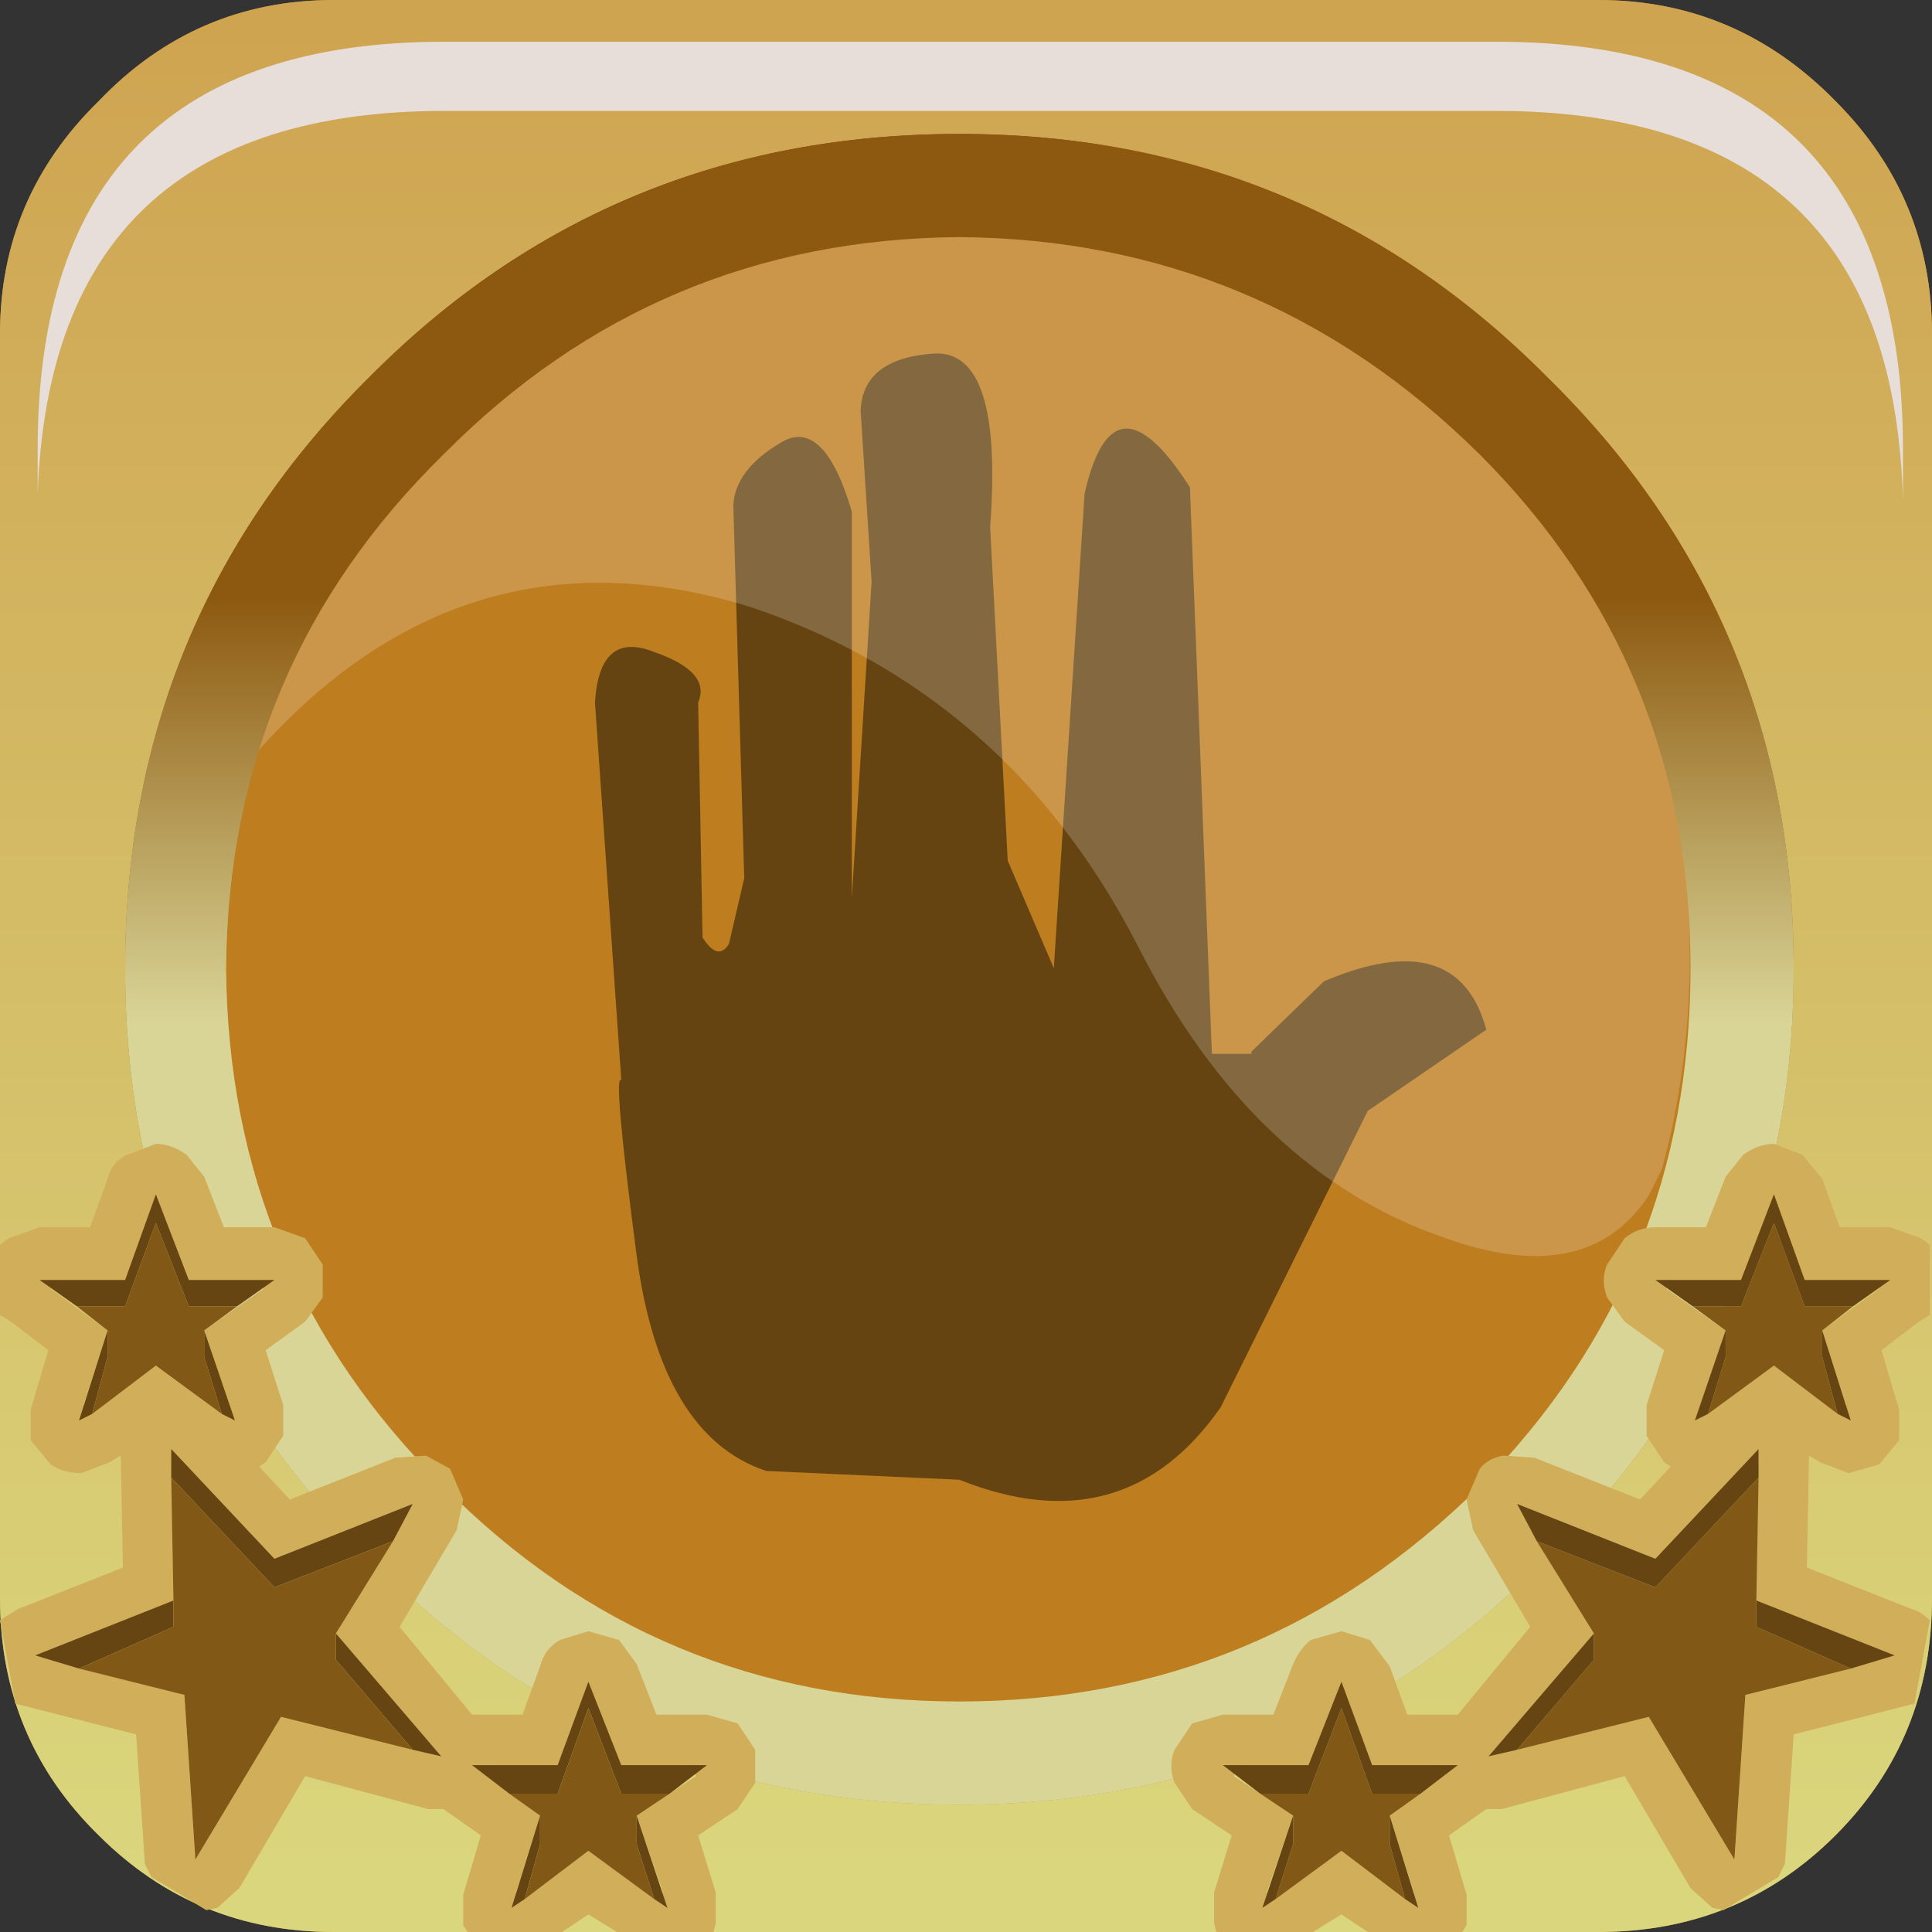 <?xml version="1.0" encoding="UTF-8" standalone="no"?>
<svg xmlns:xlink="http://www.w3.org/1999/xlink" height="66.0px" width="66.0px" xmlns="http://www.w3.org/2000/svg">
  <rect width="100%" height="100%" fill="#333333" stroke="none"/>
  <g transform="matrix(1.5, 0.0, 0.0, 1.5, 0.0, -0.075)">
    <use height="37.1" transform="matrix(1.0, 0.0, 0.0, 1.0, 3.4, 3.55)" width="37.2" xlink:href="#shape0"/>
    <use height="20.15" transform="matrix(1.159, 0.0, 0.0, 1.159, 5.8, 5.3)" width="28.2" xlink:href="#sprite0"/>
    <use height="44.0" transform="matrix(1.0, 0.0, 0.0, 1.0, 0.0, 0.05)" width="44.0" xlink:href="#shape2"/>
    <use height="8.6" transform="matrix(1.212, 0.0, 0.0, 1.212, 0.858, 1.0)" width="35.05" xlink:href="#sprite1"/>
    <use height="40.9" transform="matrix(1.0, 0.0, 0.0, 1.0, 0.0, 3.15)" width="43.95" xlink:href="#shape4"/>
    <use height="20.15" transform="matrix(1.159, 0.0, 0.0, 1.159, 5.8, 5.3)" width="28.2" xlink:href="#sprite0"/>
    <use height="44.0" transform="matrix(1.0, 0.0, 0.0, 1.0, 0.0, 0.05)" width="44.0" xlink:href="#shape5"/>
    <use height="8.6" transform="matrix(1.212, 0.0, 0.0, 1.212, 0.858, 1.0)" width="35.05" xlink:href="#sprite1"/>
    <use height="17.95" transform="matrix(1.0, 0.0, 0.0, 1.0, 0.0, 26.1)" width="43.95" xlink:href="#shape6"/>
  </g>
  <defs>
    <g id="shape0" transform="matrix(1.0, 0.0, 0.0, 1.0, -3.4, -3.55)">
      <path d="M3.4 22.1 Q3.4 14.4 8.85 9.0 14.3 3.55 22.05 3.55 29.75 3.55 35.2 9.0 40.6 14.45 40.6 22.1 40.6 29.8 35.2 35.25 29.75 40.65 22.05 40.65 14.3 40.65 8.85 35.25 3.4 29.8 3.4 22.1" fill="url(#gradient0)" fill-rule="evenodd" stroke="none"/>
    </g>
    <linearGradient gradientTransform="matrix(0.0, -0.017, -0.017, 0.0, 21.0, 27.0)" gradientUnits="userSpaceOnUse" id="gradient0" spreadMethod="pad" x1="-819.2" x2="819.2">
      <stop offset="0.012" stop-color="#dad67d"/>
      <stop offset="1.0" stop-color="#cfa451"/>
    </linearGradient>
    <g id="sprite0" transform="matrix(1.0, 0.0, 0.0, 1.0, 0.0, 0.0)">
      <use height="20.15" transform="matrix(1.0, 0.0, 0.0, 1.0, 0.0, 0.0)" width="28.2" xlink:href="#shape1"/>
    </g>
    <g id="shape1" transform="matrix(1.0, 0.0, 0.0, 1.0, 0.0, 0.0)">
      <path d="M27.65 18.45 L27.4 18.95 Q26.2 20.8 23.4 19.8 19.6 18.5 17.35 14.05 14.8 9.1 9.75 7.4 4.1 5.65 0.0 10.3 1.0 6.85 3.7 4.15 7.2 0.65 11.9 0.05 L14.8 0.05 18.4 0.65 Q21.55 1.65 24.05 4.15 28.2 8.3 28.2 14.25 28.2 16.45 27.65 18.45" fill="#ffffff" fill-opacity="0.196" fill-rule="evenodd" stroke="none"/>
    </g>
    <g id="shape2" transform="matrix(1.0, 0.0, 0.0, 1.0, 0.0, -0.05)">
      <path d="M41.8 2.35 Q44.0 4.55 44.0 7.65 L44.0 36.45 Q44.0 39.65 41.8 41.85 39.6 44.05 36.4 44.05 L7.6 44.05 Q4.45 44.05 2.25 41.85 0.0 39.65 0.0 36.45 L0.0 7.65 Q0.0 4.55 2.25 2.35 4.45 0.05 7.6 0.05 L36.4 0.05 Q39.55 0.05 41.8 2.35 M40.85 22.1 Q40.85 14.15 35.25 8.65 29.75 3.1 21.85 3.1 13.9 3.1 8.4 8.65 2.85 14.15 2.85 22.1 2.85 30.0 8.4 35.5 13.9 41.15 21.85 41.15 29.75 41.15 35.25 35.5 40.85 30.0 40.85 22.1" fill="url(#gradient1)" fill-rule="evenodd" stroke="none"/>
      <path d="M40.85 22.1 Q40.85 30.0 35.25 35.5 29.75 41.15 21.85 41.15 13.9 41.15 8.4 35.5 2.85 30.0 2.85 22.1 2.85 14.15 8.4 8.65 13.9 3.1 21.85 3.1 29.75 3.1 35.25 8.65 40.85 14.15 40.85 22.1 M33.7 10.4 Q28.75 5.5 21.85 5.45 14.95 5.5 10.1 10.4 5.2 15.2 5.15 22.1 5.2 29.05 10.1 33.9 14.95 38.8 21.85 38.8 28.75 38.8 33.7 33.9 38.5 29.05 38.5 22.1 38.5 15.2 33.7 10.4" fill="url(#gradient2)" fill-rule="evenodd" stroke="none"/>
    </g>
    <linearGradient gradientTransform="matrix(0.0, -0.026, -0.055, 0.0, 21.85, 21.9)" gradientUnits="userSpaceOnUse" id="gradient1" spreadMethod="pad" x1="-819.2" x2="819.2">
      <stop offset="0.012" stop-color="#c79829"/>
      <stop offset="1.0" stop-color="#be7d1e"/>
    </linearGradient>
    <linearGradient gradientTransform="matrix(1.0E-4, 0.022, -0.023, 1.0E-4, 21.9, 22.35)" gradientUnits="userSpaceOnUse" id="gradient2" spreadMethod="pad" x1="-819.2" x2="819.2">
      <stop offset="0.012" stop-color="#8d5910"/>
      <stop offset="1.0" stop-color="#d9d597"/>
    </linearGradient>
    <g id="sprite1" transform="matrix(1.0, 0.0, 0.0, 1.0, 0.2, 0.0)">
      <use height="8.6" transform="matrix(1.0, 0.0, 0.0, 1.0, -0.2, 0.0)" width="35.05" xlink:href="#shape3"/>
    </g>
    <g id="shape3" transform="matrix(1.0, 0.0, 0.0, 1.0, 0.2, 0.0)">
      <path d="M34.85 8.6 Q34.8 6.95 34.4 5.7 33.0 1.3 27.2 1.3 L7.45 1.3 Q0.05 1.3 -0.2 8.5 L-0.2 7.65 Q-0.2 0.0 7.45 0.0 L27.2 0.0 Q33.0 0.0 34.4 4.4 34.85 5.8 34.85 7.65 L34.85 8.6" fill="#e7deda" fill-rule="evenodd" stroke="none"/>
    </g>
    <g id="shape4" transform="matrix(1.0, 0.0, 0.0, 1.0, 0.0, -3.15)">
      <path d="M38.85 28.0 L39.3 26.85 39.7 26.35 Q40.05 26.1 40.4 26.1 L41.05 26.35 41.5 26.9 41.9 28.0 43.05 28.0 43.75 28.25 43.95 28.4 43.95 30.0 43.7 30.15 42.85 30.8 43.25 32.15 43.25 32.85 42.8 33.4 42.1 33.6 41.45 33.35 41.2 33.2 41.15 35.75 43.55 36.7 Q43.75 36.75 43.95 36.95 L43.6 38.85 43.4 38.9 40.85 39.55 40.65 42.5 40.5 42.8 39.25 43.55 39.0 43.5 38.5 43.05 37.0 40.5 34.2 41.25 33.85 41.25 33.0 41.85 33.4 43.2 33.4 43.9 33.3 44.05 31.15 44.05 30.55 43.65 29.9 44.05 27.7 44.05 27.65 43.85 27.65 43.15 28.05 41.85 27.15 41.25 26.75 40.65 Q26.6 40.25 26.75 39.9 L27.15 39.3 27.85 39.1 29.0 39.1 29.45 37.95 Q29.6 37.6 29.85 37.4 L30.55 37.2 31.2 37.4 31.65 38.0 32.05 39.1 33.2 39.1 34.85 37.1 33.55 34.9 33.4 34.2 33.7 33.5 Q33.9 33.25 34.25 33.2 L34.95 33.25 37.35 34.2 38.05 33.45 37.9 33.35 37.5 32.75 37.5 32.05 37.9 30.8 37.0 30.15 36.6 29.6 Q36.45 29.2 36.6 28.85 L37.0 28.25 Q37.3 28.0 37.7 28.0 L38.85 28.0 M30.65 38.75 L30.4 38.75 29.8 40.25 28.2 40.25 28.1 40.5 29.45 41.4 28.85 43.15 29.05 43.25 30.55 42.2 31.95 43.25 32.2 43.15 31.65 41.4 32.8 40.55 32.75 40.25 31.25 40.25 30.65 38.75 M37.7 35.55 L34.55 34.3 36.3 37.25 33.9 40.05 37.55 39.15 39.5 42.4 39.75 38.65 43.15 37.75 40.0 36.5 40.05 33.05 37.7 35.55 M39.65 29.2 L38.05 29.2 37.95 29.4 39.3 30.35 38.75 32.05 38.9 32.2 40.4 31.15 41.8 32.2 42.05 32.05 41.5 30.35 42.8 29.4 42.65 29.2 41.1 29.2 40.5 27.65 40.25 27.65 39.65 29.2" fill="url(#gradient3)" fill-rule="evenodd" stroke="none"/>
      <path d="M42.2 29.8 L41.5 30.35 41.5 30.95 41.85 32.25 40.4 31.15 38.9 32.25 39.3 30.95 39.3 30.35 38.55 29.8 39.65 29.8 40.4 27.9 41.1 29.8 42.2 29.8 M40.0 36.5 L40.0 37.1 42.15 38.05 39.75 38.65 39.5 42.4 37.55 39.15 34.55 39.9 36.3 37.85 36.3 37.25 35.0 35.15 37.7 36.2 40.05 33.7 40.0 36.5 M32.35 40.9 L31.65 41.4 31.65 42.05 32.0 43.3 30.55 42.2 29.05 43.3 29.45 42.05 29.45 41.4 28.7 40.9 29.8 40.9 30.55 38.95 31.25 40.9 32.35 40.9" fill="#815815" fill-rule="evenodd" stroke="none"/>
      <path d="M38.55 29.8 L37.7 29.2 39.65 29.2 40.4 27.25 41.1 29.2 43.05 29.2 42.2 29.8 41.1 29.8 40.4 27.9 39.65 29.8 38.55 29.8 M41.5 30.35 L42.15 32.4 41.85 32.25 41.5 30.95 41.5 30.35 M38.9 32.25 L38.6 32.4 39.3 30.35 39.3 30.95 38.9 32.25 M40.0 36.5 L43.15 37.75 42.15 38.05 40.0 37.1 40.0 36.5 M34.55 39.9 L33.9 40.05 36.3 37.25 36.3 37.85 34.55 39.9 M35.0 35.15 L34.55 34.3 37.7 35.55 40.05 33.05 40.05 33.7 37.7 36.2 35.0 35.15 M28.7 40.9 L27.85 40.25 29.8 40.25 30.55 38.35 31.25 40.25 33.2 40.25 32.35 40.9 31.25 40.9 30.55 38.95 29.8 40.9 28.7 40.9 M31.65 41.4 L32.3 43.5 32.0 43.3 31.65 42.05 31.65 41.4 M29.05 43.3 L28.75 43.5 29.45 41.4 29.45 42.05 29.05 43.3" fill="#674512" fill-rule="evenodd" stroke="none"/>
      <path d="M5.1 28.0 L6.25 28.0 6.95 28.25 7.35 28.85 7.35 29.6 6.95 30.15 6.05 30.8 6.45 32.05 6.45 32.75 6.05 33.35 5.9 33.45 6.6 34.2 9.0 33.25 9.7 33.2 10.25 33.5 10.55 34.2 10.4 34.9 9.1 37.1 10.75 39.1 11.9 39.1 12.3 38.0 Q12.4 37.6 12.75 37.4 L13.4 37.2 14.1 37.4 14.5 37.95 14.95 39.1 16.1 39.1 16.8 39.3 17.2 39.9 17.2 40.65 16.8 41.25 15.9 41.85 16.3 43.15 16.3 43.85 16.25 44.05 14.05 44.05 13.4 43.65 12.8 44.05 10.65 44.05 10.55 43.9 10.55 43.2 10.95 41.85 10.1 41.25 9.75 41.25 6.95 40.5 5.45 43.05 4.95 43.5 4.7 43.55 3.45 42.8 3.3 42.5 3.1 39.55 0.55 38.9 0.35 38.85 0.0 36.95 0.4 36.7 2.8 35.75 2.75 33.2 2.5 33.35 1.85 33.6 Q1.45 33.6 1.15 33.4 L0.7 32.85 0.7 32.15 1.1 30.8 0.25 30.15 0.0 30.0 0.0 28.4 0.2 28.25 0.9 28.0 2.05 28.0 2.45 26.9 Q2.55 26.5 2.9 26.35 L3.55 26.1 Q3.9 26.1 4.25 26.35 L4.65 26.85 5.1 28.0 M4.3 29.2 L3.7 27.65 3.45 27.65 2.85 29.2 1.3 29.2 1.15 29.4 2.45 30.35 1.9 32.05 2.15 32.2 3.55 31.15 5.05 32.2 5.2 32.05 4.65 30.35 6.0 29.4 5.9 29.2 4.3 29.2 M6.25 35.55 L3.9 33.05 3.95 36.5 0.8 37.75 4.2 38.65 4.45 42.4 6.4 39.15 10.05 40.05 7.65 37.25 9.4 34.3 6.25 35.55 M13.3 38.75 L12.7 40.25 11.2 40.25 11.15 40.55 12.3 41.4 11.75 43.15 12.0 43.25 13.4 42.2 14.9 43.25 15.1 43.15 14.5 41.4 15.85 40.5 15.75 40.25 14.15 40.25 13.55 38.75 13.3 38.75" fill="url(#gradient4)" fill-rule="evenodd" stroke="none"/>
      <path d="M1.75 29.8 L0.9 29.2 2.85 29.2 3.55 27.25 4.3 29.2 6.25 29.2 5.4 29.8 4.3 29.8 3.55 27.9 2.85 29.8 1.75 29.8 M4.65 30.35 L5.35 32.4 5.05 32.25 4.65 30.95 4.65 30.35 M2.1 32.25 L1.8 32.4 2.45 30.35 2.45 30.95 2.1 32.25 M3.9 33.7 L3.9 33.05 6.25 35.55 9.4 34.3 8.95 35.15 6.25 36.2 3.9 33.7 M7.65 37.25 L10.05 40.05 9.4 39.9 7.65 37.85 7.65 37.25 M1.8 38.05 L0.8 37.75 3.95 36.5 3.95 37.1 1.8 38.05 M11.6 40.9 L10.75 40.25 12.7 40.25 13.4 38.35 14.15 40.25 16.1 40.25 15.25 40.9 14.15 40.9 13.4 38.95 12.7 40.9 11.6 40.9 M14.5 41.4 L15.2 43.5 14.9 43.3 14.5 42.05 14.5 41.4 M11.95 43.3 L11.65 43.5 12.3 41.4 12.3 42.05 11.95 43.3" fill="#674512" fill-rule="evenodd" stroke="none"/>
      <path d="M1.75 29.8 L2.85 29.8 3.55 27.9 4.3 29.8 5.4 29.8 4.65 30.35 4.65 30.95 5.05 32.25 3.55 31.15 2.1 32.25 2.45 30.95 2.45 30.35 1.75 29.8 M8.95 35.15 L7.65 37.25 7.65 37.85 9.4 39.9 6.4 39.15 4.45 42.4 4.2 38.65 1.8 38.05 3.95 37.1 3.95 36.5 3.9 33.7 6.25 36.2 8.95 35.15 M11.6 40.9 L12.7 40.9 13.4 38.95 14.15 40.9 15.25 40.9 14.5 41.4 14.5 42.05 14.9 43.3 13.4 42.2 11.95 43.3 12.3 42.05 12.3 41.4 11.6 40.9" fill="#815815" fill-rule="evenodd" stroke="none"/>
      <path d="M35.35 8.6 Q40.75 14.05 40.75 21.7 40.75 29.4 35.35 34.85 29.9 40.25 22.2 40.25 14.45 40.25 9.0 34.85 3.55 29.4 3.55 21.7 3.55 14.0 9.0 8.6 14.45 3.15 22.2 3.15 29.9 3.15 35.35 8.6" fill="url(#gradient5)" fill-rule="evenodd" stroke="none"/>
      <path d="M24.7 11.3 Q25.35 8.4 27.1 11.15 L27.6 24.05 28.5 24.05 28.5 24.0 30.15 22.4 Q33.2 21.1 33.85 23.5 L31.15 25.35 27.8 32.1 Q25.6 35.25 21.85 33.75 L17.45 33.55 Q15.05 32.75 14.5 28.65 13.95 24.45 14.15 24.65 L13.55 16.05 Q13.65 14.4 14.9 14.9 16.2 15.35 15.9 16.05 L16.0 21.4 Q16.35 21.95 16.6 21.55 L16.95 20.05 16.7 11.55 Q16.75 10.75 17.75 10.15 18.75 9.5 19.4 11.7 L19.4 20.5 19.85 13.3 19.6 9.4 Q19.65 8.2 21.3 8.1 22.85 8.05 22.55 12.05 L22.95 19.65 24.0 22.1 24.7 11.3" fill="#664411" fill-rule="evenodd" stroke="none"/>
    </g>
    <linearGradient gradientTransform="matrix(0.0, -0.026, -0.055, 0.0, 21.85, 21.9)" gradientUnits="userSpaceOnUse" id="gradient3" spreadMethod="pad" x1="-819.2" x2="819.2">
      <stop offset="0.012" stop-color="#c79829"/>
      <stop offset="1.0" stop-color="#be7d1e"/>
    </linearGradient>
    <linearGradient gradientTransform="matrix(0.0, -0.026, 0.055, 0.0, 22.05, 21.9)" gradientUnits="userSpaceOnUse" id="gradient4" spreadMethod="pad" x1="-819.2" x2="819.2">
      <stop offset="0.012" stop-color="#c79829"/>
      <stop offset="1.0" stop-color="#be7d1e"/>
    </linearGradient>
    <linearGradient gradientTransform="matrix(0.006, 0.0, 0.0, 0.004, -24.4, 41.4)" gradientUnits="userSpaceOnUse" id="gradient5" spreadMethod="pad" x1="-819.2" x2="819.2">
      <stop offset="0.012" stop-color="#c79829"/>
      <stop offset="1.0" stop-color="#be7d1e"/>
    </linearGradient>
    <g id="shape5" transform="matrix(1.0, 0.0, 0.0, 1.0, 0.0, -0.05)">
      <path d="M40.85 22.1 Q40.85 14.15 35.25 8.65 29.75 3.1 21.85 3.1 13.9 3.1 8.4 8.65 2.85 14.15 2.85 22.1 2.85 30.0 8.4 35.5 13.9 41.15 21.85 41.15 29.75 41.15 35.25 35.5 40.85 30.0 40.85 22.1 M41.8 2.35 Q44.0 4.55 44.0 7.65 L44.0 36.45 Q44.0 39.65 41.8 41.85 39.6 44.05 36.4 44.05 L7.6 44.05 Q4.45 44.05 2.25 41.85 0.0 39.65 0.0 36.45 L0.0 7.65 Q0.0 4.55 2.25 2.35 4.45 0.05 7.6 0.05 L36.4 0.05 Q39.55 0.05 41.8 2.35" fill="url(#gradient6)" fill-rule="evenodd" stroke="none"/>
      <path d="M33.7 10.4 Q28.75 5.5 21.85 5.45 14.95 5.5 10.1 10.4 5.2 15.2 5.15 22.1 5.2 29.05 10.1 33.9 14.95 38.8 21.85 38.8 28.75 38.8 33.7 33.9 38.5 29.05 38.5 22.1 38.5 15.2 33.7 10.4 M40.85 22.1 Q40.85 30.0 35.25 35.5 29.75 41.15 21.85 41.15 13.9 41.15 8.4 35.5 2.85 30.0 2.85 22.1 2.85 14.15 8.4 8.65 13.9 3.1 21.85 3.1 29.75 3.1 35.25 8.65 40.85 14.15 40.85 22.1" fill="url(#gradient7)" fill-rule="evenodd" stroke="none"/>
    </g>
    <linearGradient gradientTransform="matrix(0.0, -0.026, -0.055, 0.0, 21.85, 21.9)" gradientUnits="userSpaceOnUse" id="gradient6" spreadMethod="pad" x1="-819.2" x2="819.2">
      <stop offset="0.012" stop-color="#dad67d"/>
      <stop offset="1.0" stop-color="#cfa451"/>
    </linearGradient>
    <linearGradient gradientTransform="matrix(0.0, 0.006, -0.023, 0.0, 21.85, 18.45)" gradientUnits="userSpaceOnUse" id="gradient7" spreadMethod="pad" x1="-819.2" x2="819.2">
      <stop offset="0.012" stop-color="#8d5910"/>
      <stop offset="1.0" stop-color="#d9d597"/>
    </linearGradient>
    <g id="shape6" transform="matrix(1.0, 0.0, 0.0, 1.0, 0.0, -26.05)">
      <path d="M38.85 27.95 L39.3 26.8 39.7 26.3 Q40.05 26.05 40.4 26.05 L41.05 26.3 41.5 26.85 41.9 27.95 43.05 27.95 43.75 28.2 43.95 28.35 43.95 29.95 43.7 30.1 42.85 30.75 43.25 32.1 43.25 32.8 42.8 33.35 42.1 33.55 41.45 33.3 41.2 33.15 41.15 35.7 43.55 36.65 Q43.75 36.7 43.95 36.9 L43.6 38.8 43.4 38.85 40.85 39.5 40.65 42.45 40.5 42.75 39.25 43.5 39.0 43.45 38.5 43.0 37.0 40.45 34.2 41.2 33.85 41.2 33.0 41.8 33.4 43.15 33.4 43.85 33.3 44.0 31.15 44.0 30.55 43.6 29.9 44.0 27.7 44.0 27.65 43.8 27.65 43.1 28.05 41.8 27.15 41.2 26.75 40.6 Q26.6 40.2 26.75 39.85 L27.15 39.25 27.85 39.05 29.0 39.05 29.45 37.9 Q29.6 37.55 29.85 37.35 L30.55 37.15 31.2 37.35 31.65 37.95 32.05 39.05 33.2 39.05 34.85 37.05 33.55 34.85 33.4 34.15 33.7 33.45 Q33.9 33.2 34.25 33.15 L34.95 33.2 37.35 34.15 38.05 33.4 37.9 33.3 37.5 32.7 37.5 32.0 37.9 30.75 37.0 30.1 36.6 29.55 Q36.45 29.15 36.6 28.8 L37.0 28.2 Q37.3 27.95 37.7 27.95 L38.85 27.95 M30.65 38.7 L30.4 38.7 29.8 40.2 28.2 40.2 28.1 40.45 29.45 41.35 28.85 43.1 29.05 43.2 30.55 42.15 31.95 43.2 32.2 43.1 31.65 41.35 32.8 40.5 32.75 40.2 31.25 40.2 30.65 38.7 M37.7 35.5 L34.55 34.25 36.3 37.2 33.9 40.0 37.55 39.1 39.5 42.35 39.75 38.6 43.15 37.7 40.0 36.45 40.05 33.0 37.7 35.5 M39.65 29.15 L38.05 29.15 37.95 29.35 39.3 30.3 38.75 32.0 38.9 32.15 40.4 31.1 41.8 32.15 42.05 32.0 41.5 30.3 42.8 29.35 42.65 29.15 41.1 29.15 40.5 27.6 40.25 27.6 39.65 29.15" fill="#d1ae5a" fill-rule="evenodd" stroke="none"/>
      <path d="M42.2 29.75 L41.5 30.3 41.5 30.9 41.85 32.2 40.4 31.1 38.9 32.2 39.3 30.9 39.3 30.3 38.55 29.75 39.65 29.75 40.4 27.85 41.1 29.75 42.2 29.75 M40.0 36.45 L40.0 37.05 42.15 38.0 39.75 38.6 39.5 42.35 37.55 39.1 34.55 39.85 36.3 37.8 36.3 37.2 35.0 35.1 37.7 36.15 40.05 33.65 40.0 36.45 M28.7 40.85 L29.8 40.85 30.55 38.9 31.25 40.85 32.35 40.85 31.65 41.35 31.65 42.0 32.0 43.25 30.55 42.15 29.05 43.25 29.45 42.0 29.45 41.35 28.7 40.85" fill="#815815" fill-rule="evenodd" stroke="none"/>
      <path d="M38.55 29.75 L37.7 29.15 39.65 29.15 40.4 27.2 41.1 29.15 43.05 29.15 42.2 29.75 41.1 29.75 40.4 27.85 39.65 29.75 38.55 29.75 M41.5 30.3 L42.15 32.35 41.85 32.2 41.5 30.9 41.5 30.3 M38.9 32.2 L38.6 32.35 39.3 30.3 39.3 30.9 38.9 32.2 M40.0 36.45 L43.15 37.7 42.15 38.0 40.0 37.05 40.0 36.45 M34.55 39.85 L33.9 40.0 36.3 37.2 36.3 37.8 34.55 39.85 M35.0 35.1 L34.55 34.25 37.7 35.5 40.05 33.0 40.05 33.65 37.7 36.15 35.0 35.1 M28.7 40.85 L27.85 40.2 29.8 40.2 30.55 38.3 31.25 40.2 33.2 40.2 32.35 40.85 31.25 40.85 30.55 38.9 29.8 40.85 28.7 40.85 M31.65 41.35 L32.3 43.45 32.0 43.25 31.65 42.0 31.65 41.35 M29.05 43.25 L28.75 43.45 29.45 41.35 29.45 42.0 29.05 43.25" fill="#674512" fill-rule="evenodd" stroke="none"/>
      <path d="M10.25 33.45 L10.55 34.15 10.4 34.85 9.1 37.05 10.75 39.05 11.9 39.05 12.3 37.95 Q12.4 37.55 12.75 37.35 L13.4 37.15 14.1 37.35 14.5 37.9 14.95 39.05 16.1 39.05 16.8 39.25 17.2 39.85 17.2 40.6 16.8 41.2 15.9 41.8 16.3 43.1 16.3 43.8 16.25 44.0 14.05 44.0 13.4 43.6 12.8 44.0 10.65 44.0 10.55 43.85 10.55 43.15 10.95 41.8 10.1 41.2 9.75 41.2 6.95 40.45 5.45 43.0 4.95 43.45 4.7 43.5 3.45 42.75 3.3 42.45 3.1 39.5 0.55 38.85 0.35 38.8 0.0 36.9 0.4 36.65 2.8 35.7 2.75 33.15 2.5 33.3 1.85 33.55 Q1.45 33.55 1.15 33.35 L0.7 32.8 0.7 32.1 1.1 30.75 0.25 30.1 0.0 29.95 0.0 28.35 0.2 28.2 0.9 27.95 2.05 27.95 2.45 26.85 Q2.55 26.45 2.9 26.3 L3.55 26.05 Q3.9 26.05 4.25 26.3 L4.65 26.8 5.1 27.95 6.25 27.95 6.95 28.2 7.35 28.8 7.35 29.55 6.95 30.1 6.05 30.75 6.45 32.0 6.45 32.7 6.05 33.3 5.9 33.4 6.6 34.15 9.0 33.2 9.7 33.15 10.25 33.45 M3.7 27.6 L3.45 27.6 2.85 29.15 1.3 29.15 1.15 29.35 2.45 30.3 1.9 32.0 2.15 32.15 3.55 31.1 5.05 32.15 5.2 32.0 4.65 30.3 6.0 29.35 5.9 29.15 4.3 29.15 3.7 27.6 M4.2 38.6 L4.45 42.35 6.4 39.1 10.05 40.0 7.65 37.2 9.4 34.25 6.25 35.5 3.9 33.0 3.95 36.45 0.8 37.7 4.2 38.6 M11.15 40.5 L12.3 41.35 11.75 43.1 12.0 43.2 13.4 42.15 14.9 43.2 15.1 43.1 14.5 41.35 15.85 40.45 15.75 40.2 14.15 40.2 13.55 38.7 13.3 38.7 12.7 40.2 11.2 40.2 11.15 40.5" fill="#d1ae5a" fill-rule="evenodd" stroke="none"/>
      <path d="M1.75 29.75 L0.9 29.15 2.85 29.15 3.55 27.2 4.3 29.15 6.25 29.15 5.4 29.75 4.3 29.75 3.55 27.85 2.85 29.75 1.75 29.75 M4.65 30.3 L5.35 32.35 5.05 32.2 4.65 30.9 4.65 30.3 M2.1 32.2 L1.8 32.35 2.45 30.3 2.45 30.9 2.1 32.2 M3.9 33.65 L3.9 33.0 6.25 35.5 9.4 34.25 8.95 35.1 6.25 36.15 3.9 33.65 M7.65 37.2 L10.05 40.0 9.4 39.85 7.65 37.8 7.65 37.2 M1.8 38.0 L0.8 37.7 3.95 36.45 3.95 37.05 1.8 38.0 M11.6 40.85 L10.75 40.2 12.7 40.2 13.4 38.3 14.15 40.2 16.1 40.2 15.25 40.85 14.15 40.85 13.4 38.9 12.7 40.85 11.6 40.85 M14.5 41.35 L15.2 43.45 14.9 43.25 14.5 42.0 14.5 41.35 M11.95 43.25 L11.65 43.45 12.3 41.35 12.3 42.0 11.95 43.25" fill="#674512" fill-rule="evenodd" stroke="none"/>
      <path d="M1.75 29.75 L2.85 29.75 3.55 27.85 4.3 29.75 5.4 29.75 4.65 30.3 4.65 30.9 5.05 32.2 3.55 31.1 2.1 32.2 2.45 30.9 2.45 30.3 1.75 29.75 M3.95 36.45 L3.9 33.65 6.25 36.15 8.95 35.1 7.65 37.2 7.65 37.8 9.4 39.85 6.4 39.1 4.45 42.35 4.2 38.6 1.8 38.0 3.95 37.05 3.95 36.45 M15.25 40.85 L14.5 41.35 14.5 42.0 14.9 43.25 13.4 42.15 11.95 43.25 12.3 42.0 12.3 41.35 11.6 40.85 12.7 40.85 13.4 38.9 14.15 40.85 15.25 40.85" fill="#815815" fill-rule="evenodd" stroke="none"/>
    </g>
  </defs>
</svg>
